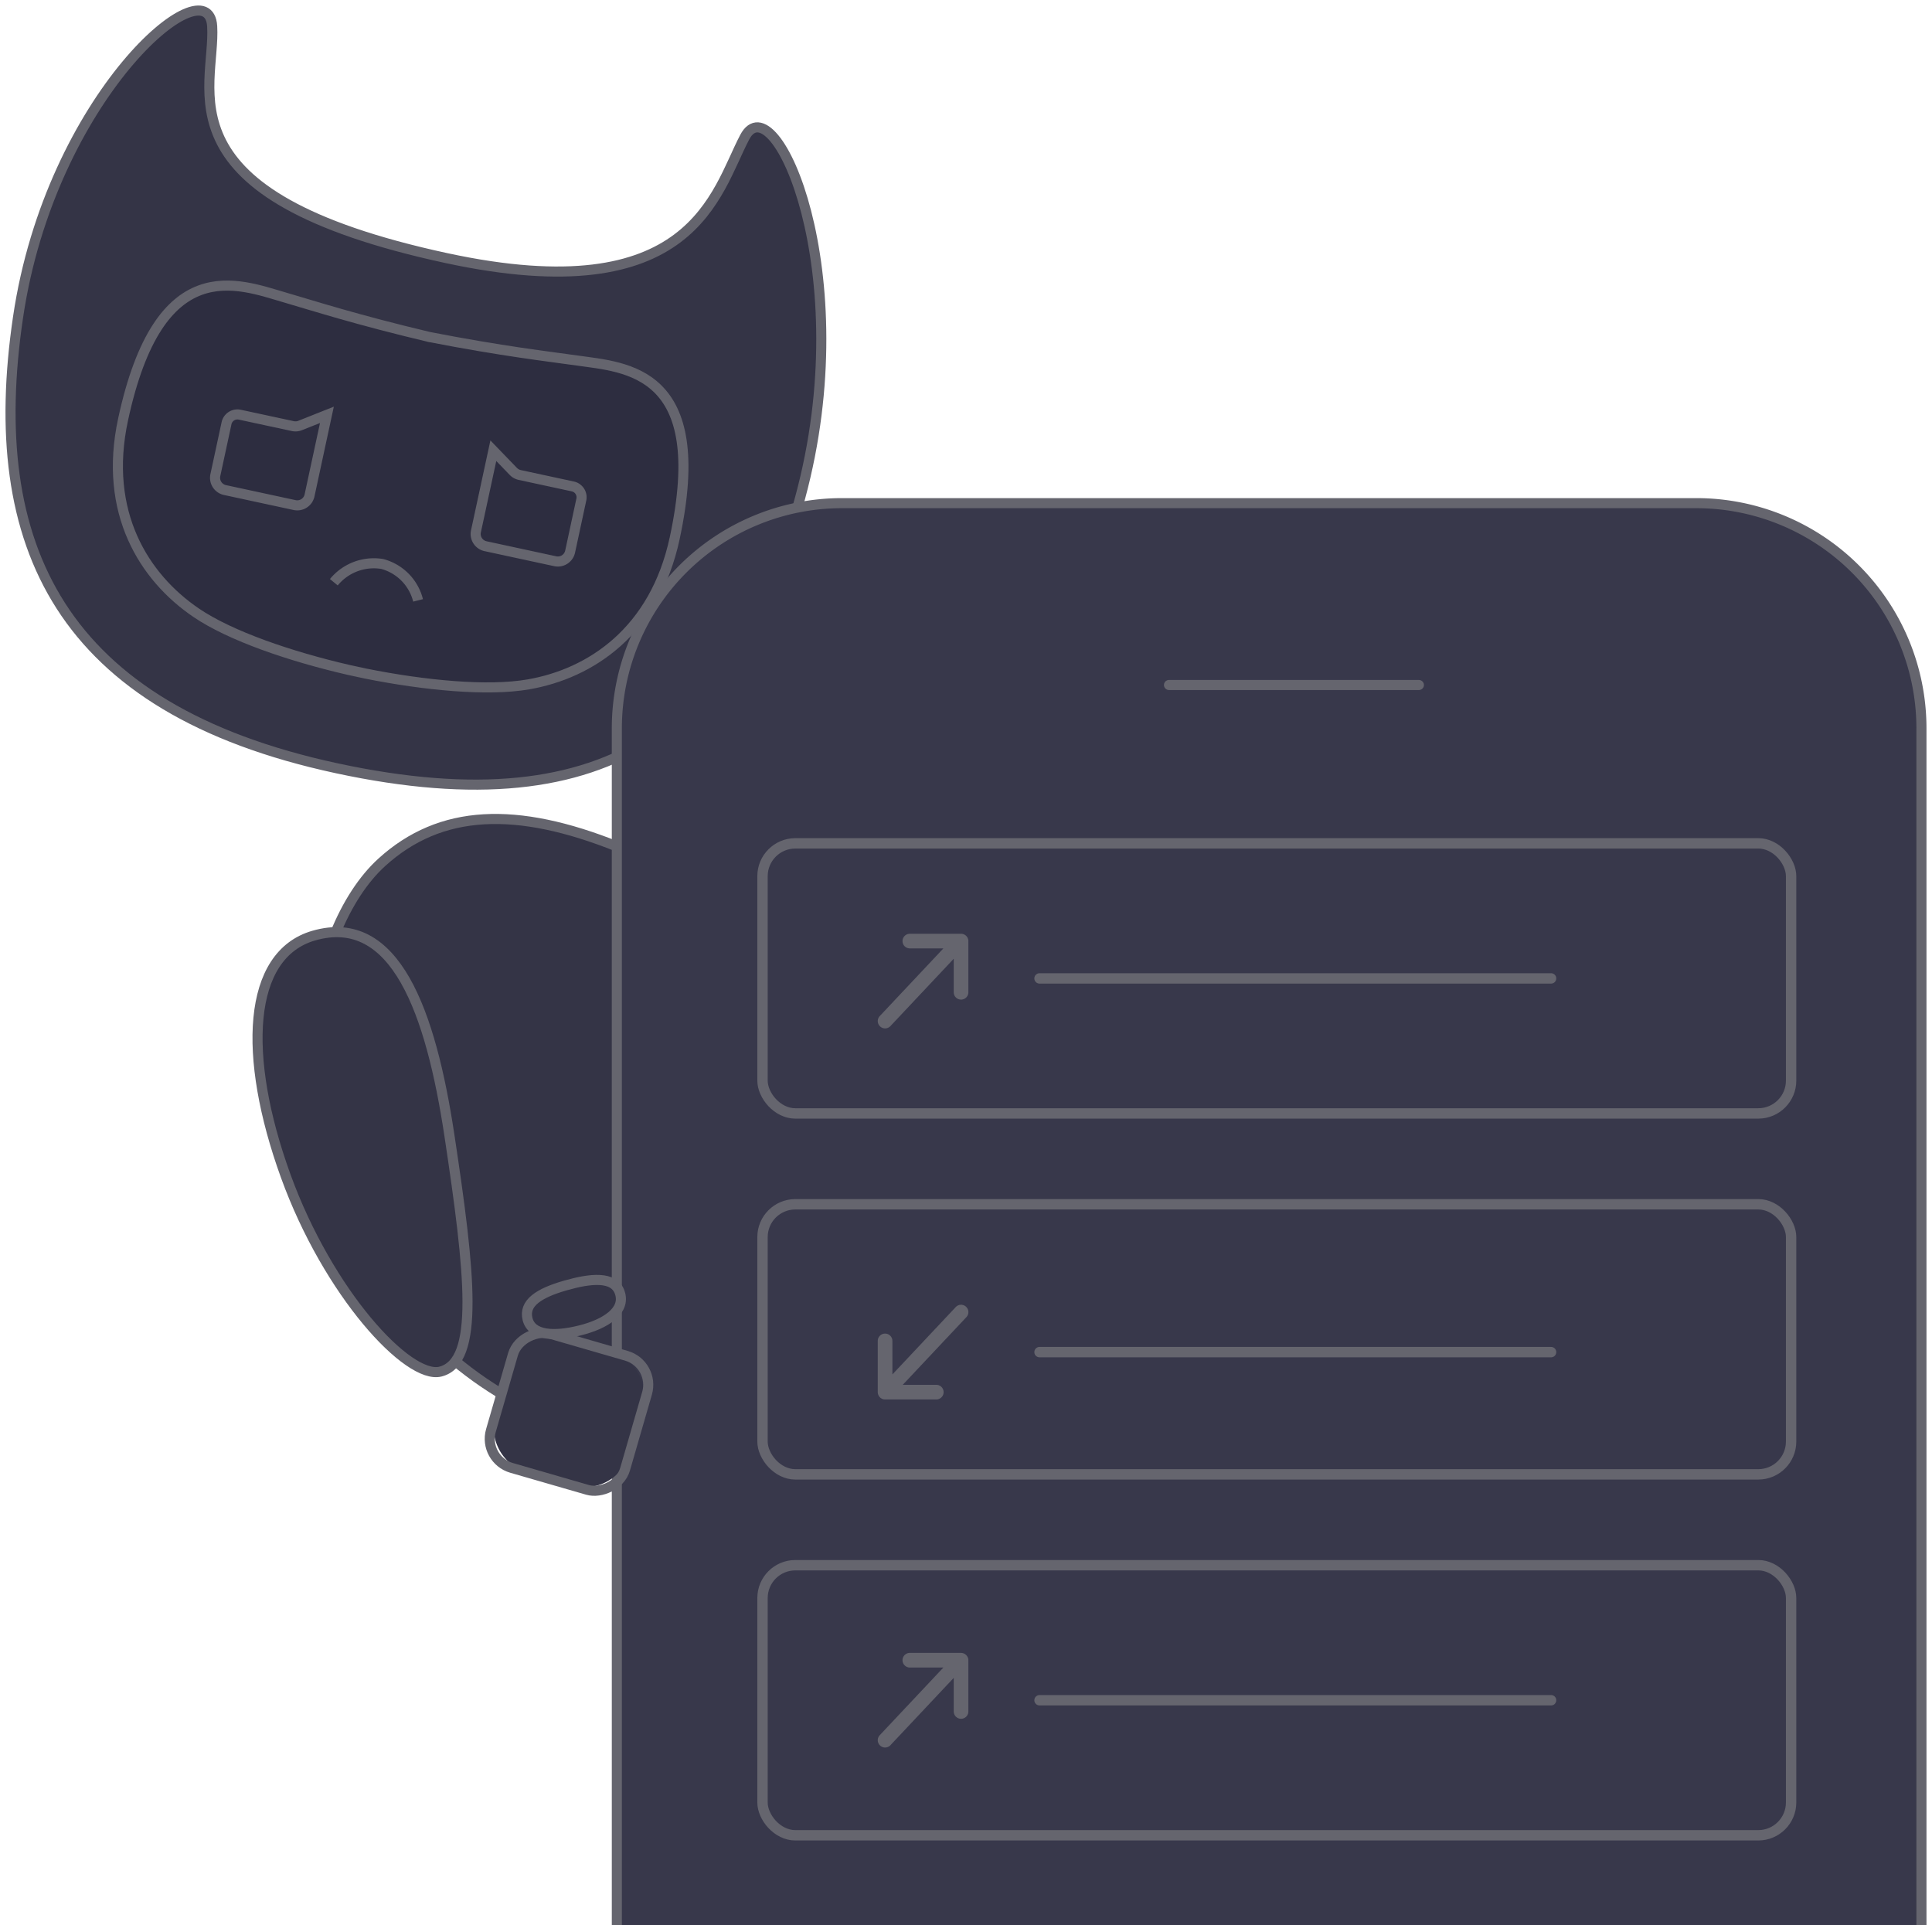 <svg xmlns="http://www.w3.org/2000/svg" xmlns:xlink="http://www.w3.org/1999/xlink" width="191.747" height="191.081" viewBox="0 0 191.747 191.081">
  <defs>
    <clipPath id="clip-path">
      <rect id="Rectangle_299" data-name="Rectangle 299" width="191.747" height="191.081" fill="none"/>
    </clipPath>
  </defs>
  <g id="No_transaction" data-name="No transaction" transform="translate(0 -0.001)">
    <g id="Group_563" data-name="Group 563" transform="translate(0 0.001)" clip-path="url(#clip-path)">
      <path id="Path_4516" data-name="Path 4516" d="M45.446,99.753c-6.71.046-16.3-5.179-22.423-13.356C10.21,69.3,14.478,49.746,21.7,43.161c5.834-5.315,13.383-5.585,23.439-1.553,0,11.224.3,58.145.3,58.145" transform="translate(16.178 42.437)" fill="#343446"/>
      <path id="Path_4517" data-name="Path 4517" d="M45.446,99.753c-6.71.046-16.3-5.179-22.423-13.356C10.21,69.3,14.478,49.746,21.7,43.161c5.834-5.315,13.383-5.585,23.439-1.553C45.143,52.832,45.446,99.753,45.446,99.753Z" transform="translate(16.178 42.437)" fill="none" stroke="#65656e" stroke-linecap="round" stroke-width="1"/>
      <path id="Path_4518" data-name="Path 4518" d="M32.854,75.7c27.679,5.968,40.055-4.8,46.021-26.873C84.9,26.538,76.284,7.52,73.367,13.065s-5.1,17.288-29.6,12.006C14.871,18.84,20.885,8.311,20.512,2.056S4.488,9,1.243,30.949C-2.1,53.566,5.388,69.782,32.854,75.7" transform="translate(0.546 0.547)" fill="#343446"/>
      <path id="Path_4519" data-name="Path 4519" d="M32.854,75.7c27.679,5.968,40.055-4.8,46.021-26.873C84.9,26.538,76.284,7.52,73.367,13.065s-5.1,17.288-29.6,12.006C14.871,18.84,20.885,8.311,20.512,2.056S4.488,9,1.243,30.949C-2.1,53.566,5.388,69.782,32.854,75.7Z" transform="translate(0.546 0.547)" fill="none" stroke="#65656e" stroke-width="1"/>
      <path id="Path_4520" data-name="Path 4520" d="M36.629,18.678c-7.372-1.743-11.676-3.143-14.45-3.948-4.7-1.364-12.473-4.593-16.072,12.1C4.115,36.073,8.185,42.5,13.364,46.018c3.4,2.31,9.347,4.338,15.145,5.675l1.686.364c5.836,1.17,12.088,1.772,16.139,1.069,6.166-1.071,12.523-5.252,14.515-14.49,3.6-16.7-4.813-16.957-9.657-17.65-2.86-.41-7.359-.908-14.794-2.358Z" transform="translate(6.109 14.799)" fill="#2d2d40" stroke="#65656e" stroke-width="1"/>
      <path id="Path_4521" data-name="Path 4521" d="M15.834,28.617a5.134,5.134,0,0,1,4.8-1.814,5,5,0,0,1,3.561,3.616" transform="translate(17.298 29.17)" fill="none" stroke="#65656e" stroke-width="1"/>
      <path id="Path_4522" data-name="Path 4522" d="M11.182,27.164,18.1,28.656a1.246,1.246,0,0,0,1.479-.956l1.724-8-2.657,1.057a1.248,1.248,0,0,1-.726.061l-5.265-1.134a1.106,1.106,0,0,0-1.314.847l-1.111,5.156A1.245,1.245,0,0,0,11.182,27.164Z" transform="translate(11.142 21.473)" fill="none" stroke="#65656e" stroke-width="1"/>
      <path id="Path_4523" data-name="Path 4523" d="M30.459,32.349l-6.915-1.492a1.243,1.243,0,0,1-.954-1.477l1.726-8L26.3,23.435a1.251,1.251,0,0,0,.636.354L32.2,24.925a1.1,1.1,0,0,1,.847,1.314l-1.111,5.156A1.245,1.245,0,0,1,30.459,32.349Z" transform="translate(24.647 23.354)" fill="none" stroke="#65656e" stroke-width="1"/>
      <path id="Path_4524" data-name="Path 4524" d="M29.258,165.009V46.209A22.344,22.344,0,0,1,51.6,23.866h84.794a22.344,22.344,0,0,1,22.343,22.343v118.8" transform="translate(31.962 26.072)" fill="#38384b"/>
      <path id="Path_4525" data-name="Path 4525" d="M29.258,165.009V46.209A22.344,22.344,0,0,1,51.6,23.866h84.794a22.344,22.344,0,0,1,22.343,22.343v118.8" transform="translate(31.962 26.072)" fill="none" stroke="#65656e" stroke-width="1"/>
      <rect id="Rectangle_295" data-name="Rectangle 295" width="102.086" height="26.806" rx="3.258" transform="translate(75.678 83.703)" fill="none" stroke="#65656e" stroke-width="1.03"/>
      <rect id="Rectangle_296" data-name="Rectangle 296" width="102.086" height="26.806" rx="3.258" transform="translate(75.678 119.525)" fill="none" stroke="#65656e" stroke-width="1.03"/>
      <rect id="Rectangle_297" data-name="Rectangle 297" width="102.086" height="26.806" rx="3.258" transform="translate(75.678 155.347)" fill="none" stroke="#65656e" stroke-width="1.03"/>
      <line id="Line_101" data-name="Line 101" x2="50.771" transform="translate(103.171 97.107)" fill="none" stroke="#65656e" stroke-linecap="round" stroke-width="1.03"/>
      <line id="Line_102" data-name="Line 102" x2="50.771" transform="translate(103.171 168.75)" fill="none" stroke="#65656e" stroke-linecap="round" stroke-width="1.03"/>
      <line id="Line_103" data-name="Line 103" x2="24.8" transform="translate(116.021 67.986)" fill="none" stroke="#65656e" stroke-linecap="round" stroke-width="1"/>
      <line id="Line_104" data-name="Line 104" x2="50.771" transform="translate(103.171 134.198)" fill="none" stroke="#65656e" stroke-linecap="round" stroke-width="1.03"/>
      <path id="Path_4526" data-name="Path 4526" d="M49.176,50.1a.726.726,0,0,0,1.452,0V45.017a.8.8,0,0,0-.013-.142.553.553,0,0,0-.019-.063l-.023-.073a.441.441,0,0,0-.038-.069.362.362,0,0,0-.029-.056.734.734,0,0,0-.2-.2.473.473,0,0,0-.054-.029.462.462,0,0,0-.071-.038.426.426,0,0,0-.073-.023c-.021-.006-.042-.015-.063-.019a.8.8,0,0,0-.142-.013H44.818a.726.726,0,0,0,0,1.452h3.331l-6.3,6.7a.726.726,0,0,0,1.027,1.027l6.3-6.7Z" transform="translate(45.481 48.385)" fill="#65656e"/>
      <path id="Path_4527" data-name="Path 4527" d="M49.176,84.214a.726.726,0,1,0,1.452,0V79.129a.8.8,0,0,0-.013-.142.554.554,0,0,0-.019-.063l-.023-.073a.441.441,0,0,0-.038-.069.361.361,0,0,0-.029-.056.734.734,0,0,0-.2-.2.471.471,0,0,0-.054-.029.462.462,0,0,0-.071-.038.427.427,0,0,0-.073-.023c-.021-.006-.042-.015-.063-.019A.8.8,0,0,0,49.9,78.4H44.818a.726.726,0,0,0,0,1.452h3.331l-6.3,6.7a.726.726,0,0,0,1.027,1.027l6.3-6.7Z" transform="translate(45.481 85.65)" fill="#65656e"/>
      <path id="Path_4528" data-name="Path 4528" d="M43.086,65.475a.726.726,0,0,0-1.452,0V70.56a.8.8,0,0,0,.013.142.551.551,0,0,0,.019.063l.023.073a.441.441,0,0,0,.038.069.36.36,0,0,0,.029.057.734.734,0,0,0,.2.2.472.472,0,0,0,.054.029.46.46,0,0,0,.071.038.427.427,0,0,0,.073.023c.021.006.042.015.063.019a.8.8,0,0,0,.142.013h5.085a.726.726,0,1,0,0-1.452H44.114l6.3-6.7A.726.726,0,0,0,49.389,62.1l-6.3,6.7Z" transform="translate(45.482 67.61)" fill="#65656e"/>
      <path id="Path_4529" data-name="Path 4529" d="M19.561,19.6c2.785,13.6,4.174,22.238.329,23.427C16.751,44,8.369,35.871,3.533,24.426-1.386,12.777-1.432,2.723,5.067.473c7.978-2.764,12,6.959,14.494,19.131" transform="translate(26.1 92.123) rotate(3)" fill="#343446"/>
      <path id="Path_4530" data-name="Path 4530" d="M19.561,19.6c2.785,13.6,4.174,22.238.329,23.427C16.751,44,8.369,35.871,3.533,24.426-1.386,12.777-1.432,2.723,5.067.473,13.045-2.291,17.065,7.433,19.561,19.6Z" transform="translate(26.1 92.123) rotate(3)" fill="none" stroke="#65656e" stroke-width="1"/>
      <path id="Path_4531" data-name="Path 4531" d="M31.162,78.161l-4.4-1.274A4.636,4.636,0,0,1,23.6,71.145l1.274-4.4a4.638,4.638,0,0,1,5.744-3.164l4.4,1.274A4.633,4.633,0,0,1,38.178,70.6L36.906,75a4.639,4.639,0,0,1-5.744,3.164" transform="translate(25.581 69.26)" fill="#343446"/>
      <rect id="Rectangle_298" data-name="Rectangle 298" width="13.85" height="13.851" rx="3" transform="matrix(0.278, -0.961, 0.961, 0.278, 47.892, 144.855)" fill="none" stroke="#65656e" stroke-width="1"/>
      <path id="Path_4532" data-name="Path 4532" d="M28.775,61.273c2.536-.73,4.865-.977,5.434.686.617,1.8-1.387,3.122-3.946,3.76s-4.785.536-5.206-1.117c-.4-1.588,1.117-2.58,3.718-3.329" transform="translate(27.303 66.322)" fill="#343446"/>
      <path id="Path_4533" data-name="Path 4533" d="M28.775,61.273c2.536-.73,4.865-.977,5.434.686.617,1.8-1.387,3.122-3.946,3.76s-4.785.536-5.206-1.117C24.655,63.013,26.174,62.022,28.775,61.273Z" transform="translate(27.303 66.322)" fill="none" stroke="#65656e" stroke-width="1"/>
    </g>
  </g>
</svg>

